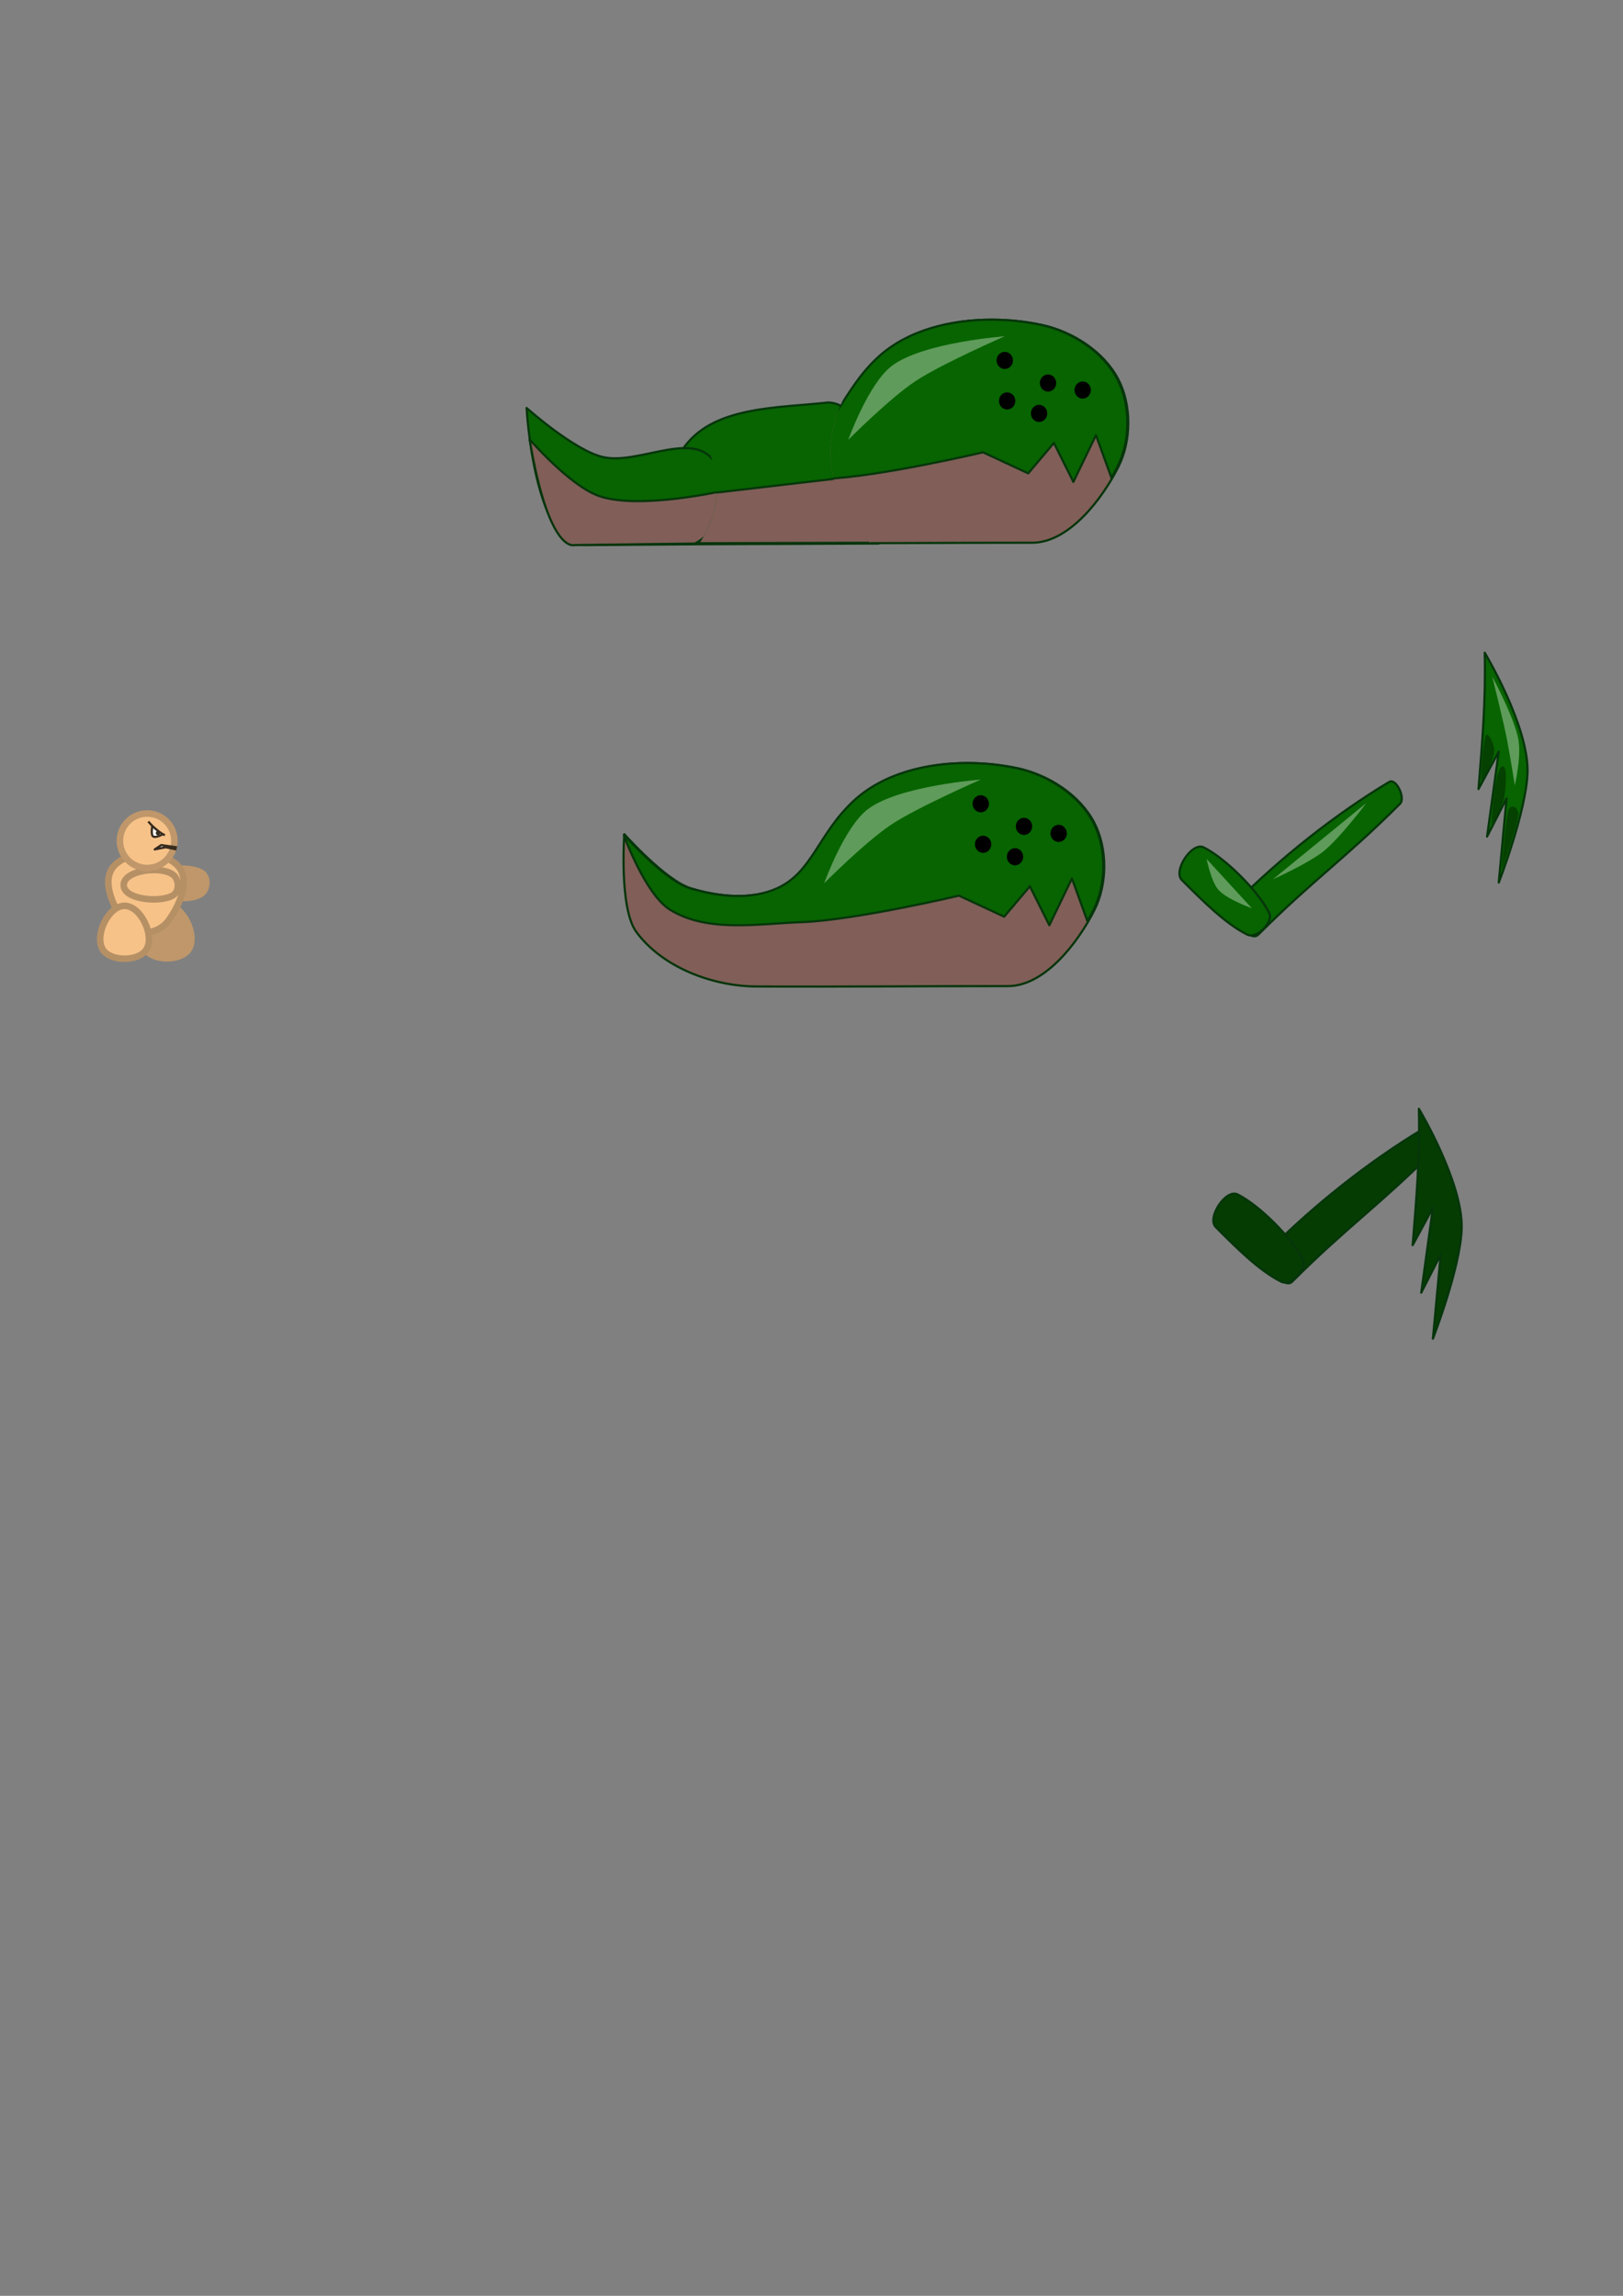 <?xml version="1.0" encoding="UTF-8" standalone="no"?>
<!-- Created with Inkscape (http://www.inkscape.org/) -->

<svg
   xmlns:dc="http://purl.org/dc/elements/1.1/"
   xmlns:cc="http://creativecommons.org/ns#"
   xmlns:rdf="http://www.w3.org/1999/02/22-rdf-syntax-ns#"
   xmlns:svg="http://www.w3.org/2000/svg"
   xmlns="http://www.w3.org/2000/svg"
   xmlns:sodipodi="http://sodipodi.sourceforge.net/DTD/sodipodi-0.dtd"
   xmlns:inkscape="http://www.inkscape.org/namespaces/inkscape"
   width="210mm"
   height="297mm"
   viewBox="0 0 744.094 1052.362"
   id="svg2"
   version="1.1"
   inkscape:version="0.91 r13725"
   sodipodi:docname="drawing.svg">
  <rect x="0" y="0" width="744.094" height="1052.362" fill="#808080" stroke="none"/>
  <defs
     id="defs4">
    <clipPath
       clipPathUnits="userSpaceOnUse"
       id="clipPath4227">
      <ellipse
         style="fill:none;fill-opacity:1;stroke:#372b1e;stroke-width:1;stroke-linejoin:round;stroke-miterlimit:4;stroke-dasharray:none;stroke-dashoffset:0;stroke-opacity:1"
         id="ellipse4229"
         cx="477.297"
         cy="207.37"
         rx="96.47"
         ry="71.216" />
    </clipPath>
    <clipPath
       clipPathUnits="userSpaceOnUse"
       id="clipPath4265">
      <ellipse
         style="fill:#815e58;fill-opacity:1;stroke:#06350b;stroke-width:1;stroke-linejoin:round;stroke-miterlimit:4;stroke-dasharray:none;stroke-dashoffset:0;stroke-opacity:1"
         id="ellipse4267"
         cx="257.143"
         cy="223.969"
         rx="71.429"
         ry="54.821" />
    </clipPath>
    <clipPath
       clipPathUnits="userSpaceOnUse"
       id="clipPath4269">
      <ellipse
         style="fill:#815e58;fill-opacity:1;stroke:#06350b;stroke-width:1;stroke-linejoin:round;stroke-miterlimit:4;stroke-dasharray:none;stroke-dashoffset:0;stroke-opacity:1"
         id="ellipse4271"
         cx="257.143"
         cy="223.969"
         rx="71.429"
         ry="54.821" />
    </clipPath>
  </defs>
  <sodipodi:namedview
     id="base"
     pagecolor="#ffffff"
     bordercolor="#666666"
     borderopacity="1.0"
     inkscape:pageopacity="0.0"
     inkscape:pageshadow="2"
     inkscape:zoom="1.4"
     inkscape:cx="173.52235"
     inkscape:cy="778.69738"
     inkscape:document-units="px"
     inkscape:current-layer="layer2"
     showgrid="false"
     showguides="false"
     inkscape:window-width="1920"
     inkscape:window-height="1018"
     inkscape:window-x="-8"
     inkscape:window-y="-8"
     inkscape:window-maximized="1">
    <inkscape:grid
       type="xygrid"
       id="grid4136" />
  </sodipodi:namedview>
  <g
     inkscape:groupmode="layer"
     id="layer2"
     inkscape:label="Задний план"
     style="display:inline">
    <path
       style="fill:#bf976a;fill-opacity:1;stroke:#bf976a;stroke-width:3;stroke-linejoin:round;stroke-miterlimit:4;stroke-dasharray:none;stroke-dashoffset:0;stroke-opacity:1"
       d="m 92.529,409.443 c -5.358,4.303 -22.651,2.182 -22.745,-4.689 -0.094,-6.871 17.171,-8.225 22.707,-4.597 3,1.966 2.637,7.199 0.038,9.286 z"
       id="path4161-9"
       inkscape:connector-curvature="0"
       sodipodi:nodetypes="ssss"
       inkscape:export-xdpi="61"
       inkscape:export-ydpi="61" />
    <path
       style="fill:#bf976a;fill-opacity:1;stroke:#bf976a;stroke-width:3;stroke-linejoin:round;stroke-miterlimit:4;stroke-dasharray:none;stroke-dashoffset:0;stroke-opacity:1"
       d="m 76.575,415.041 c 7.454,0 13.919,13.66 10,20 -3.505,5.671 -16.495,5.671 -20,0 -3.919,-6.34 2.546,-20 10,-20 z"
       id="path4140"
       inkscape:connector-curvature="0"
       sodipodi:nodetypes="ssss"
       inkscape:export-xdpi="61"
       inkscape:export-ydpi="61" />
    <path
       style="fill:#076400;fill-opacity:1;stroke:#06350b;stroke-width:1;stroke-linejoin:round;stroke-miterlimit:4;stroke-dasharray:none;stroke-dashoffset:0;stroke-opacity:1"
       d="m 641.873,368.434 c -25,25 -40,35 -65,60 -4.249,4.249 -14.249,-10.751 -10,-15 20,-20 45,-40 70,-55 3.196,-1.917 7.635,7.365 5,10 z"
       id="path4157"
       inkscape:connector-curvature="0"
       sodipodi:nodetypes="sssss"
       inkscape:export-filename="E:\trash\example\my_example\Tank.gmx\graph\monsters\Carner\right_forearm.png"
       inkscape:export-xdpi="61"
       inkscape:export-ydpi="61" />
    <path
       style="fill:#076400;fill-opacity:1;stroke:#06350b;stroke-width:1;stroke-linejoin:round;stroke-miterlimit:4;stroke-dasharray:none;stroke-dashoffset:0;stroke-opacity:1"
       d="m 687.133,404.545 c 0,0 12.654,-32.562 13.181,-50.505 0.619,-21.073 -19.61,-54.852 -19.61,-54.852 0.524,21.646 -1.083,40.417 -2.857,62.5 l 9.286,-17.143 -5.357,38.929 8.929,-17.5 z"
       id="path4153"
       inkscape:connector-curvature="0"
       sodipodi:nodetypes="cscccccc"
       inkscape:export-filename="E:\trash\example\my_example\Tank.gmx\graph\monsters\Carner\right_arm.png"
       inkscape:export-xdpi="61"
       inkscape:export-ydpi="61" />
    <path
       style="fill:#076400;fill-opacity:1;stroke:#06350b;stroke-width:1;stroke-linejoin:round;stroke-miterlimit:4;stroke-dasharray:none;stroke-dashoffset:0;stroke-opacity:1"
       d="m 581.873,418.434 c -5,-10 -20,-25 -30,-30 -5.375,-2.687 -14.249,10.751 -10,15 10,10 20,20 30,25 4.216,2.108 12.108,-5.784 10,-10 z"
       id="path4159"
       inkscape:connector-curvature="0"
       sodipodi:nodetypes="sssss"
       inkscape:export-filename="E:\trash\example\my_example\Tank.gmx\graph\monsters\Carner\right_shoulder.png"
       inkscape:export-xdpi="61"
       inkscape:export-ydpi="61" />
    <path
       style="display:inline;fill:#815e58;fill-opacity:1;stroke:#06350b;stroke-width:1;stroke-linejoin:round;stroke-miterlimit:4;stroke-dasharray:none;stroke-dashoffset:0;stroke-opacity:1"
       d="m 501.733,417.184 c 5.981,-11.916 6.101,-28.144 0,-40 -6.56,-12.748 -20.982,-21.991 -35,-25 -24.927,-5.35 -56.351,-2.385 -75,15 -16.307,15.202 -18.866,32.679 -35,40 -12.142,5.51 -27.239,3.864 -40,0 -11.503,-3.483 -30.505,-24.798 -30.505,-24.798 0,0 -2.458,33.975 5.505,44.798 11.934,16.222 34.862,24.897 55,25 39.495,0.202 75.758,-0.202 115.466,-0.178 16.749,0.01 32.021,-19.852 39.534,-34.822 z"
       id="path4155-9"
       inkscape:connector-curvature="0"
       sodipodi:nodetypes="sssssscssss"
       inkscape:export-filename="E:\trash\example\my_example\Tank.gmx\graph\monsters\Carner\body.png"
       inkscape:export-xdpi="61"
       inkscape:export-ydpi="61" />
    <path
       style="fill:none;fill-opacity:0.353;stroke:#06350b;stroke-width:1;stroke-linejoin:round;stroke-miterlimit:4;stroke-dasharray:none;stroke-dashoffset:0;stroke-opacity:1"
       d="m 498.571,421.648 -7.143,-19.643 -10.357,21.429 -8.929,-17.857 -11.786,13.929 -20.714,-9.643 c 0,0 -47.773,11.261 -72.143,12.143 -20.196,0.731 -43.178,4.93 -60.357,-5.714 -11.317,-7.012 -21.071,-33.929 -21.071,-33.929"
       id="path4174"
       inkscape:connector-curvature="0"
       sodipodi:nodetypes="ccccccssc"
       inkscape:export-filename="E:\trash\example\my_example\Tank.gmx\graph\monsters\Carner\body.png"
       inkscape:export-xdpi="61"
       inkscape:export-ydpi="61" />
    <path
       style="fill:#076400;fill-opacity:1;stroke:#06350b;stroke-width:1;stroke-linejoin:round;stroke-miterlimit:4;stroke-dasharray:none;stroke-dashoffset:0;stroke-opacity:1"
       d="M 444.162 349.756 C 424.715 349.619 404.71 354.665 391.307 367.16 C 375 382.362 372.44 399.839 356.307 407.16 C 344.165 412.67 329.068 411.024 316.307 407.16 C 305.323 403.835 287.69 384.456 286.104 382.695 L 286.09 383.053 C 286.09 383.053 295.845 409.968 307.162 416.98 C 324.341 427.625 347.324 423.426 367.52 422.695 C 391.889 421.813 439.662 410.553 439.662 410.553 L 460.377 420.195 L 472.162 406.268 L 481.09 424.123 L 491.447 402.695 L 498.551 422.23 C 499.552 420.505 500.483 418.801 501.307 417.16 C 507.288 405.244 507.408 389.016 501.307 377.16 C 494.746 364.412 480.325 355.169 466.307 352.16 C 459.296 350.655 451.772 349.809 444.162 349.756 z "
       id="path4155"
       inkscape:export-filename="E:\trash\example\my_example\Tank.gmx\graph\monsters\Carner\body.png"
       inkscape:export-xdpi="61"
       inkscape:export-ydpi="61" />
    <path
       style="fill:#076400;fill-opacity:1;stroke:#06350b;stroke-width:1;stroke-linejoin:round;stroke-miterlimit:4;stroke-dasharray:none;stroke-dashoffset:0;stroke-opacity:1"
       d="m 312.857,249.505 90,-0.357 c 9.744,-18.2 -4.21,-64.478 -23.214,-64.643 -22.418,2.494 -51.497,1.605 -65.357,19.643 -9.216,11.995 -14.715,33.63 -1.429,45.357 z"
       id="path4233"
       inkscape:connector-curvature="0"
       sodipodi:nodetypes="cccsc"
       inkscape:export-filename="E:\trash\example\my_example\Tank.gmx\graph\monsters\Carner\middle_body.png"
       inkscape:export-xdpi="61"
       inkscape:export-ydpi="61" />
    <path
       style="fill:#815e58;fill-opacity:1;stroke:#06350b;stroke-width:1;stroke-linejoin:round;stroke-miterlimit:4;stroke-dasharray:none;stroke-dashoffset:0;stroke-opacity:1"
       d="m 404.061,216.966 -99.5,11.617 c -0.291,14.493 8.334,20.456 8.334,20.456 l 89.904,-0.253 c 0,0 6.25,-6.029 1.263,-31.82 z"
       id="path4237"
       inkscape:connector-curvature="0"
       sodipodi:nodetypes="ccccc"
       inkscape:export-filename="E:\trash\example\my_example\Tank.gmx\graph\monsters\Carner\middle_body.png"
       inkscape:export-xdpi="61"
       inkscape:export-ydpi="61" />
    <path
       style="fill:#076400;fill-opacity:1;stroke:#06350b;stroke-width:1;stroke-linejoin:round;stroke-miterlimit:4;stroke-dasharray:none;stroke-dashoffset:0;stroke-opacity:1"
       d="M 318.214,249.505 267.5,249.862 c -22.683,0.16 -26.071,-62.857 -26.071,-62.857 0,0 21.746,19.427 35,22.5 15.597,3.617 39.524,-11.394 50,0.714 10.497,12.133 11.235,29.192 -8.214,39.286 z"
       id="path4235"
       inkscape:connector-curvature="0"
       sodipodi:nodetypes="cscssc"
       clip-path="url(#clipPath4269)"
       inkscape:export-filename="E:\trash\example\my_example\Tank.gmx\graph\monsters\Carner\tail.png"
       inkscape:export-xdpi="61"
       inkscape:export-ydpi="61" />
    <g
       id="g4216"
       clip-path="url(#clipPath4227)"
       inkscape:export-filename="E:\trash\example\my_example\Tank.gmx\graph\monsters\Carner\small_body.png"
       inkscape:export-xdpi="61"
       inkscape:export-ydpi="61">
      <path
         inkscape:export-ydpi="61"
         inkscape:export-xdpi="61"
         inkscape:export-filename="E:\trash\example\my_example\Tank.gmx\graph\monsters\Carner\body.png"
         sodipodi:nodetypes="sssssscssss"
         inkscape:connector-curvature="0"
         id="path4155-9-9"
         d="m 512.753,213.96 c 5.981,-11.916 6.101,-28.144 0,-40 -6.56,-12.748 -20.982,-21.991 -35,-25 -24.927,-5.35 -56.351,-2.385 -75,15 -16.307,15.202 -18.866,32.679 -35,40 -12.142,5.51 -27.239,3.864 -40,0 -11.503,-3.483 -30.505,-24.798 -30.505,-24.798 0,0 -2.458,33.975 5.505,44.798 11.934,16.222 34.862,24.897 55,25 39.495,0.202 75.758,-0.202 115.466,-0.178 16.749,0.01 32.021,-19.852 39.534,-34.822 z"
         style="display:inline;fill:#815e58;fill-opacity:1;stroke:#06350b;stroke-width:1;stroke-linejoin:round;stroke-miterlimit:4;stroke-dasharray:none;stroke-dashoffset:0;stroke-opacity:1" />
      <path
         inkscape:export-ydpi="61"
         inkscape:export-xdpi="61"
         inkscape:export-filename="E:\trash\example\my_example\Tank.gmx\graph\monsters\Carner\body.png"
         sodipodi:nodetypes="ccccccssc"
         inkscape:connector-curvature="0"
         id="path4174-8"
         d="m 509.591,218.424 -7.143,-19.643 -10.357,21.429 -8.929,-17.857 -11.786,13.929 -20.714,-9.643 c 0,0 -47.773,11.261 -72.143,12.143 -20.196,0.731 -43.178,4.93 -60.357,-5.714 -11.317,-7.012 -21.071,-33.929 -21.071,-33.929"
         style="display:inline;fill:none;fill-opacity:0.353;stroke:#06350b;stroke-width:1;stroke-linejoin:round;stroke-miterlimit:4;stroke-dasharray:none;stroke-dashoffset:0;stroke-opacity:1" />
      <path
         inkscape:export-ydpi="61"
         inkscape:export-xdpi="61"
         inkscape:export-filename="E:\trash\example\my_example\Tank.gmx\graph\monsters\Carner\body.png"
         id="path4155-3"
         d="m 455.182,146.532 c -19.447,-0.136 -39.452,4.909 -52.855,17.404 -16.307,15.202 -18.866,32.679 -35,40 -12.142,5.51 -27.239,3.864 -40,0 -10.984,-3.326 -28.617,-22.704 -30.203,-24.465 l -0.014,0.357 c 0,0 9.755,26.916 21.072,33.928 17.179,10.644 40.162,6.446 60.357,5.715 24.37,-0.882 72.143,-12.143 72.143,-12.143 l 20.715,9.643 11.785,-13.928 8.928,17.855 10.357,-21.428 7.104,19.535 c 1.001,-1.725 1.932,-3.43 2.756,-5.07 5.981,-11.916 6.101,-28.144 0,-40 -6.56,-12.748 -20.982,-21.991 -35,-25 -7.011,-1.505 -14.535,-2.351 -22.145,-2.404 z"
         style="display:inline;fill:#076400;fill-opacity:1;stroke:#06350b;stroke-width:1;stroke-linejoin:round;stroke-miterlimit:4;stroke-dasharray:none;stroke-dashoffset:0;stroke-opacity:1"
         inkscape:connector-curvature="0" />
      <path
         inkscape:export-ydpi="61"
         inkscape:export-xdpi="61"
         inkscape:export-filename="E:\trash\example\my_example\Tank.gmx\graph\monsters\Carner\body.png"
         sodipodi:nodetypes="cscsc"
         inkscape:connector-curvature="0"
         id="path4208-9"
         d="m 388.877,201.639 c 0,0 9.215,-25.76 20,-33.929 14.297,-10.829 51.786,-13.571 51.786,-13.571 0,0 -28.929,12.619 -40.893,20.536 -11.964,7.917 -30.893,26.964 -30.893,26.964 z"
         style="display:inline;fill:#ffffff;fill-opacity:0.353;stroke:none;stroke-width:1;stroke-linejoin:round;stroke-miterlimit:4;stroke-dasharray:none;stroke-dashoffset:0;stroke-opacity:1" />
      <ellipse
         inkscape:export-ydpi="61"
         inkscape:export-xdpi="61"
         inkscape:export-filename="E:\trash\example\my_example\Tank.gmx\graph\monsters\Carner\body.png"
         ry="3.929"
         rx="3.75"
         cy="175.567"
         cx="480.484"
         id="path4210-8"
         style="display:inline;fill:#000000;fill-opacity:1;stroke:none;stroke-width:1;stroke-linejoin:round;stroke-miterlimit:4;stroke-dasharray:none;stroke-dashoffset:0;stroke-opacity:1" />
      <ellipse
         inkscape:export-ydpi="61"
         inkscape:export-xdpi="61"
         inkscape:export-filename="E:\trash\example\my_example\Tank.gmx\graph\monsters\Carner\body.png"
         ry="3.929"
         rx="3.75"
         cy="183.781"
         cx="461.734"
         id="path4210-6-2"
         style="display:inline;fill:#000000;fill-opacity:1;stroke:none;stroke-width:1;stroke-linejoin:round;stroke-miterlimit:4;stroke-dasharray:none;stroke-dashoffset:0;stroke-opacity:1" />
      <ellipse
         inkscape:export-ydpi="61"
         inkscape:export-xdpi="61"
         inkscape:export-filename="E:\trash\example\my_example\Tank.gmx\graph\monsters\Carner\body.png"
         ry="3.929"
         rx="3.75"
         cy="165.21"
         cx="460.663"
         id="path4210-2-5"
         style="display:inline;fill:#000000;fill-opacity:1;stroke:none;stroke-width:1;stroke-linejoin:round;stroke-miterlimit:4;stroke-dasharray:none;stroke-dashoffset:0;stroke-opacity:1" />
      <ellipse
         inkscape:export-ydpi="61"
         inkscape:export-xdpi="61"
         inkscape:export-filename="E:\trash\example\my_example\Tank.gmx\graph\monsters\Carner\body.png"
         ry="3.929"
         rx="3.75"
         cy="189.496"
         cx="476.377"
         id="path4210-1-4"
         style="display:inline;fill:#000000;fill-opacity:1;stroke:none;stroke-width:1;stroke-linejoin:round;stroke-miterlimit:4;stroke-dasharray:none;stroke-dashoffset:0;stroke-opacity:1" />
      <ellipse
         inkscape:export-ydpi="61"
         inkscape:export-xdpi="61"
         inkscape:export-filename="E:\trash\example\my_example\Tank.gmx\graph\monsters\Carner\body.png"
         ry="3.929"
         rx="3.75"
         cy="178.781"
         cx="496.377"
         id="path4210-4-3"
         style="display:inline;fill:#000000;fill-opacity:1;stroke:none;stroke-width:1;stroke-linejoin:round;stroke-miterlimit:4;stroke-dasharray:none;stroke-dashoffset:0;stroke-opacity:1" />
    </g>
    <path
       style="fill:#815e58;fill-opacity:1;stroke:#06350b;stroke-width:1;stroke-linejoin:round;stroke-miterlimit:4;stroke-dasharray:none;stroke-dashoffset:0;stroke-opacity:1"
       d="m 332.143,224.862 c 0.758,17.752 -13.571,24.286 -13.571,24.286 l -55.357,0.714 c 0,0 -11.604,3.937 -20.399,-48.445 0,0 18.345,21.232 31.827,25.945 18.548,6.484 57.5,-2.5 57.5,-2.5 z"
       id="path4261"
       inkscape:connector-curvature="0"
       sodipodi:nodetypes="sccsss"
       clip-path="url(#clipPath4265)"
       inkscape:export-filename="E:\trash\example\my_example\Tank.gmx\graph\monsters\Carner\tail.png"
       inkscape:export-xdpi="61"
       inkscape:export-ydpi="61" />
  </g>
  <g
     inkscape:groupmode="layer"
     id="layer3"
     inkscape:label="Блики"
     style="display:inline">
    <path
       style="fill:#ffffff;fill-opacity:0.353;stroke:none;stroke-width:1;stroke-linejoin:round;stroke-miterlimit:4;stroke-dasharray:none;stroke-dashoffset:0;stroke-opacity:1"
       d="m 684.136,310.09 c 0,0 5.503,22.02 6.945,29.799 1.757,9.482 3.4,20.077 3.4,20.077 0,0 2.983,-12.427 1.746,-20.449 -1.517,-9.843 -12.091,-29.428 -12.091,-29.428 z"
       id="path4162"
       inkscape:connector-curvature="0"
       sodipodi:nodetypes="cscsc"
       inkscape:export-filename="E:\trash\example\my_example\Tank.gmx\graph\monsters\Carner\right_arm.png"
       inkscape:export-xdpi="61"
       inkscape:export-ydpi="61" />
    <path
       style="fill:#000000;fill-opacity:0.353;stroke:none;stroke-width:1;stroke-linejoin:round;stroke-miterlimit:4;stroke-dasharray:none;stroke-dashoffset:0;stroke-opacity:1"
       d="m 681.232,337.238 c -1.539,3.244 -2.273,20.961 -2.273,20.961 0,0 6.559,-9.648 6.061,-15.026 -0.216,-2.337 -2.782,-8.055 -3.788,-5.935 z"
       id="path4164"
       inkscape:connector-curvature="0"
       sodipodi:nodetypes="scss"
       inkscape:export-filename="E:\trash\example\my_example\Tank.gmx\graph\monsters\Carner\right_arm.png"
       inkscape:export-xdpi="61"
       inkscape:export-ydpi="61" />
    <path
       style="fill:#000000;fill-opacity:0.353;stroke:none;stroke-width:1;stroke-linejoin:round;stroke-miterlimit:4;stroke-dasharray:none;stroke-dashoffset:0;stroke-opacity:1"
       d="m 688.114,351.759 c -2.983,2.724 -4.419,26.39 -4.419,26.39 0,0 5.33,-8.542 6.061,-13.385 0.652,-4.321 1.585,-15.952 -1.641,-13.006 z"
       id="path4166"
       inkscape:connector-curvature="0"
       sodipodi:nodetypes="scss"
       inkscape:export-filename="E:\trash\example\my_example\Tank.gmx\graph\monsters\Carner\right_arm.png"
       inkscape:export-xdpi="61"
       inkscape:export-ydpi="61" />
    <path
       style="fill:#000000;fill-opacity:0.353;stroke:none;stroke-width:1;stroke-linejoin:round;stroke-miterlimit:4;stroke-dasharray:none;stroke-dashoffset:0;stroke-opacity:1"
       d="m 688.429,398.92 c 0,0 2.136,-27.665 3.662,-28.663 1.526,-0.998 2.854,-0.85 3.914,1.894 1.06,2.744 -7.576,26.769 -7.576,26.769 z"
       id="path4168"
       inkscape:connector-curvature="0"
       sodipodi:nodetypes="czzc"
       inkscape:export-filename="E:\trash\example\my_example\Tank.gmx\graph\monsters\Carner\right_arm.png"
       inkscape:export-xdpi="61"
       inkscape:export-ydpi="61" />
    <path
       style="fill:#ffffff;fill-opacity:0.353;stroke:none;stroke-width:1;stroke-linejoin:round;stroke-miterlimit:4;stroke-dasharray:none;stroke-dashoffset:0;stroke-opacity:1"
       d="m 583.571,403.077 42.857,-35 c 0,0 -11.943,15.974 -19.643,22.143 -6.903,5.531 -23.214,12.857 -23.214,12.857 z"
       id="path4170"
       inkscape:connector-curvature="0"
       sodipodi:nodetypes="ccsc"
       inkscape:export-filename="E:\trash\example\my_example\Tank.gmx\graph\monsters\Carner\right_forearm.png"
       inkscape:export-xdpi="61"
       inkscape:export-ydpi="61" />
    <path
       style="fill:#ffffff;fill-opacity:0.353;stroke:none;stroke-width:1;stroke-linejoin:round;stroke-miterlimit:4;stroke-dasharray:none;stroke-dashoffset:0;stroke-opacity:1"
       d="m 553.196,393.739 20.75,22.603 c 0,0 -11.58,-4.109 -15.428,-8.556 -3.276,-3.786 -5.322,-14.047 -5.322,-14.047 z"
       id="path4172"
       inkscape:connector-curvature="0"
       sodipodi:nodetypes="ccsc"
       inkscape:export-filename="E:\trash\example\my_example\Tank.gmx\graph\monsters\Carner\right_shoulder.png"
       inkscape:export-xdpi="61"
       inkscape:export-ydpi="61" />
    <path
       style="fill:#ffffff;fill-opacity:0.353;stroke:none;stroke-width:1;stroke-linejoin:round;stroke-miterlimit:4;stroke-dasharray:none;stroke-dashoffset:0;stroke-opacity:1"
       d="m 377.857,404.862 c 0,0 9.215,-25.76 20,-33.929 14.297,-10.829 51.786,-13.571 51.786,-13.571 0,0 -28.929,12.619 -40.893,20.536 -11.964,7.917 -30.893,26.964 -30.893,26.964 z"
       id="path4208"
       inkscape:connector-curvature="0"
       sodipodi:nodetypes="cscsc"
       inkscape:export-filename="E:\trash\example\my_example\Tank.gmx\graph\monsters\Carner\body.png"
       inkscape:export-xdpi="61"
       inkscape:export-ydpi="61" />
    <ellipse
       style="fill:#000000;fill-opacity:1;stroke:none;stroke-width:1;stroke-linejoin:round;stroke-miterlimit:4;stroke-dasharray:none;stroke-dashoffset:0;stroke-opacity:1"
       id="path4210"
       cx="469.464"
       cy="378.791"
       rx="3.75"
       ry="3.929"
       inkscape:export-filename="E:\trash\example\my_example\Tank.gmx\graph\monsters\Carner\body.png"
       inkscape:export-xdpi="61"
       inkscape:export-ydpi="61" />
    <ellipse
       style="display:inline;fill:#000000;fill-opacity:1;stroke:none;stroke-width:1;stroke-linejoin:round;stroke-miterlimit:4;stroke-dasharray:none;stroke-dashoffset:0;stroke-opacity:1"
       id="path4210-6"
       cx="450.714"
       cy="387.005"
       rx="3.75"
       ry="3.929"
       inkscape:export-filename="E:\trash\example\my_example\Tank.gmx\graph\monsters\Carner\body.png"
       inkscape:export-xdpi="61"
       inkscape:export-ydpi="61" />
    <ellipse
       style="display:inline;fill:#000000;fill-opacity:1;stroke:none;stroke-width:1;stroke-linejoin:round;stroke-miterlimit:4;stroke-dasharray:none;stroke-dashoffset:0;stroke-opacity:1"
       id="path4210-2"
       cx="449.643"
       cy="368.434"
       rx="3.75"
       ry="3.929"
       inkscape:export-filename="E:\trash\example\my_example\Tank.gmx\graph\monsters\Carner\body.png"
       inkscape:export-xdpi="61"
       inkscape:export-ydpi="61" />
    <ellipse
       style="display:inline;fill:#000000;fill-opacity:1;stroke:none;stroke-width:1;stroke-linejoin:round;stroke-miterlimit:4;stroke-dasharray:none;stroke-dashoffset:0;stroke-opacity:1"
       id="path4210-1"
       cx="465.357"
       cy="392.719"
       rx="3.75"
       ry="3.929"
       inkscape:export-filename="E:\trash\example\my_example\Tank.gmx\graph\monsters\Carner\body.png"
       inkscape:export-xdpi="61"
       inkscape:export-ydpi="61" />
    <ellipse
       style="display:inline;fill:#000000;fill-opacity:1;stroke:none;stroke-width:1;stroke-linejoin:round;stroke-miterlimit:4;stroke-dasharray:none;stroke-dashoffset:0;stroke-opacity:1"
       id="path4210-4"
       cx="485.357"
       cy="382.005"
       rx="3.75"
       ry="3.929"
       inkscape:export-filename="E:\trash\example\my_example\Tank.gmx\graph\monsters\Carner\body.png"
       inkscape:export-xdpi="61"
       inkscape:export-ydpi="61" />
    <path
       style="display:inline;fill:#053c02;fill-opacity:1;stroke:#06350b;stroke-width:1;stroke-linejoin:round;stroke-miterlimit:4;stroke-dasharray:none;stroke-dashoffset:0;stroke-opacity:1"
       d="m 657.401,527.501 c -25,25 -40,35 -65,60 -4.249,4.249 -14.249,-10.751 -10,-15 20,-20 45,-40 70,-55 3.196,-1.917 7.635,7.365 5,10 z"
       id="path4157-3"
       inkscape:connector-curvature="0"
       sodipodi:nodetypes="sssss"
       inkscape:export-filename="E:\trash\example\my_example\Tank.gmx\graph\monsters\Carner\left_forearm.png"
       inkscape:export-xdpi="61"
       inkscape:export-ydpi="61" />
    <path
       style="display:inline;fill:#053c02;fill-opacity:1;stroke:#06350b;stroke-width:1;stroke-linejoin:round;stroke-miterlimit:4;stroke-dasharray:none;stroke-dashoffset:0;stroke-opacity:1"
       d="m 656.947,613.612 c 0,0 12.654,-32.562 13.181,-50.505 0.619,-21.073 -19.61,-54.852 -19.61,-54.852 0.524,21.646 -1.083,40.417 -2.857,62.5 l 9.286,-17.143 -5.357,38.929 8.929,-17.5 z"
       id="path4153-5"
       inkscape:connector-curvature="0"
       sodipodi:nodetypes="cscccccc"
       inkscape:export-filename="E:\trash\example\my_example\Tank.gmx\graph\monsters\Carner\left_fist.png"
       inkscape:export-xdpi="61"
       inkscape:export-ydpi="61" />
    <path
       style="display:inline;fill:#053c02;fill-opacity:1;stroke:#06350b;stroke-width:1;stroke-linejoin:round;stroke-miterlimit:4;stroke-dasharray:none;stroke-dashoffset:0;stroke-opacity:1"
       d="m 597.401,577.501 c -5,-10 -20,-25 -30,-30 -5.375,-2.687 -14.249,10.751 -10,15 10,10 20,20 30,25 4.216,2.108 12.108,-5.784 10,-10 z"
       id="path4159-8"
       inkscape:connector-curvature="0"
       sodipodi:nodetypes="sssss"
       inkscape:export-filename="E:\trash\example\my_example\Tank.gmx\graph\monsters\Carner\left_shoulder.png"
       inkscape:export-xdpi="61"
       inkscape:export-ydpi="61" />
  </g>
  <g
     inkscape:label="Передний план"
     inkscape:groupmode="layer"
     id="layer1">
    <path
       style="fill:#f6c288;fill-opacity:1;stroke:#b69065;stroke-width:3;stroke-linejoin:round;stroke-miterlimit:4;stroke-dasharray:none;stroke-dashoffset:0;stroke-opacity:1"
       d="m 76.932,422.362 c -2.262,2.962 -6.273,5 -10,5 -3.727,0 -7.738,-2.038 -10,-5 -5.158,-6.754 -10.388,-18.428 -5,-25 6.34,-7.733 23.66,-7.733 30,0 5.388,6.572 0.158,18.246 -5,25 z"
       id="path4138"
       inkscape:connector-curvature="0"
       sodipodi:nodetypes="ssssss"
       inkscape:export-xdpi="61.07143"
       inkscape:export-ydpi="61.07143" />
    <path
       style="fill:#f6c288;fill-opacity:1;stroke:#b69065;stroke-width:3;stroke-linejoin:round;stroke-miterlimit:4;stroke-dasharray:none;stroke-dashoffset:0;stroke-opacity:1"
       d="m 57.11,415.219 c 7.454,0 13.919,13.66 10,20 -3.505,5.671 -16.495,5.671 -20,0 -3.919,-6.34 2.546,-20 10,-20 z"
       id="path4140-7"
       inkscape:connector-curvature="0"
       sodipodi:nodetypes="ssss"
       inkscape:export-xdpi="61"
       inkscape:export-ydpi="61" />
    <path
       style="fill:#f6c288;fill-opacity:1;stroke:#b69065;stroke-width:3;stroke-linejoin:round;stroke-miterlimit:4;stroke-dasharray:none;stroke-dashoffset:0;stroke-opacity:1"
       d="m 79.486,401.064 c -5.334,-4.332 -22.638,-2.307 -22.77,4.563 -0.132,6.871 17.125,8.32 22.681,4.723 3.011,-1.949 2.677,-7.184 0.089,-9.286 z"
       id="path4161"
       inkscape:connector-curvature="0"
       sodipodi:nodetypes="ssss"
       inkscape:export-xdpi="61"
       inkscape:export-ydpi="61" />
    <circle
       style="fill:#f6c288;fill-opacity:1;stroke:#bf976a;stroke-width:3;stroke-linejoin:round;stroke-miterlimit:4;stroke-dasharray:none;stroke-dashoffset:0;stroke-opacity:1"
       id="path4207"
       cx="-67.467"
       cy="385.398"
       r="12.5"
       inkscape:export-xdpi="61.07143"
       inkscape:export-ydpi="61.07143"
       transform="scale(-1,1)" />
    <path
       style="fill:#ffffff;fill-opacity:1;stroke:#372b1e;stroke-width:1;stroke-linejoin:round;stroke-miterlimit:4;stroke-dasharray:none;stroke-dashoffset:0;stroke-opacity:1"
       d="m 74.646,382.362 c 0,0 -3.456,2.036 -4.58,0.938 -0.918,-0.897 -0.223,-4.786 -0.223,-4.786"
       id="path4219"
       inkscape:connector-curvature="0"
       sodipodi:nodetypes="csc"
       inkscape:export-xdpi="61.07143"
       inkscape:export-ydpi="61.07143" />
    <path
       style="fill:#372b1e;fill-opacity:1;stroke:#372b1e;stroke-width:1;stroke-linejoin:round;stroke-miterlimit:4;stroke-dasharray:none;stroke-dashoffset:0;stroke-opacity:1"
       d="m 75.601,382.853 c -2.781,-1.303 -5.452,-3.742 -7.607,-6.277"
       id="path4217"
       inkscape:connector-curvature="0"
       sodipodi:nodetypes="cc"
       inkscape:export-xdpi="61.07143"
       inkscape:export-ydpi="61.07143" />
    <circle
       style="fill:#ffffff;fill-opacity:1;stroke:#372b1e;stroke-width:1;stroke-linejoin:round;stroke-miterlimit:4;stroke-dasharray:none;stroke-dashoffset:0;stroke-opacity:1"
       id="path4221"
       cx="-72.432"
       cy="381.862"
       r="0.5"
       inkscape:export-xdpi="61.07143"
       inkscape:export-ydpi="61.07143"
       transform="scale(-1,1)" />
    <path
       style="fill:#ffffff;fill-opacity:1;stroke:#372b1e;stroke-width:1;stroke-linejoin:round;stroke-miterlimit:4;stroke-dasharray:none;stroke-dashoffset:0;stroke-opacity:1"
       d="m 81.155,388.407 -7.223,-1.045 -3,2 5,-1 5,1"
       id="path4223"
       inkscape:connector-curvature="0"
       sodipodi:nodetypes="ccccc"
       inkscape:export-xdpi="61.07143"
       inkscape:export-ydpi="61.07143" />
  </g>
</svg>
